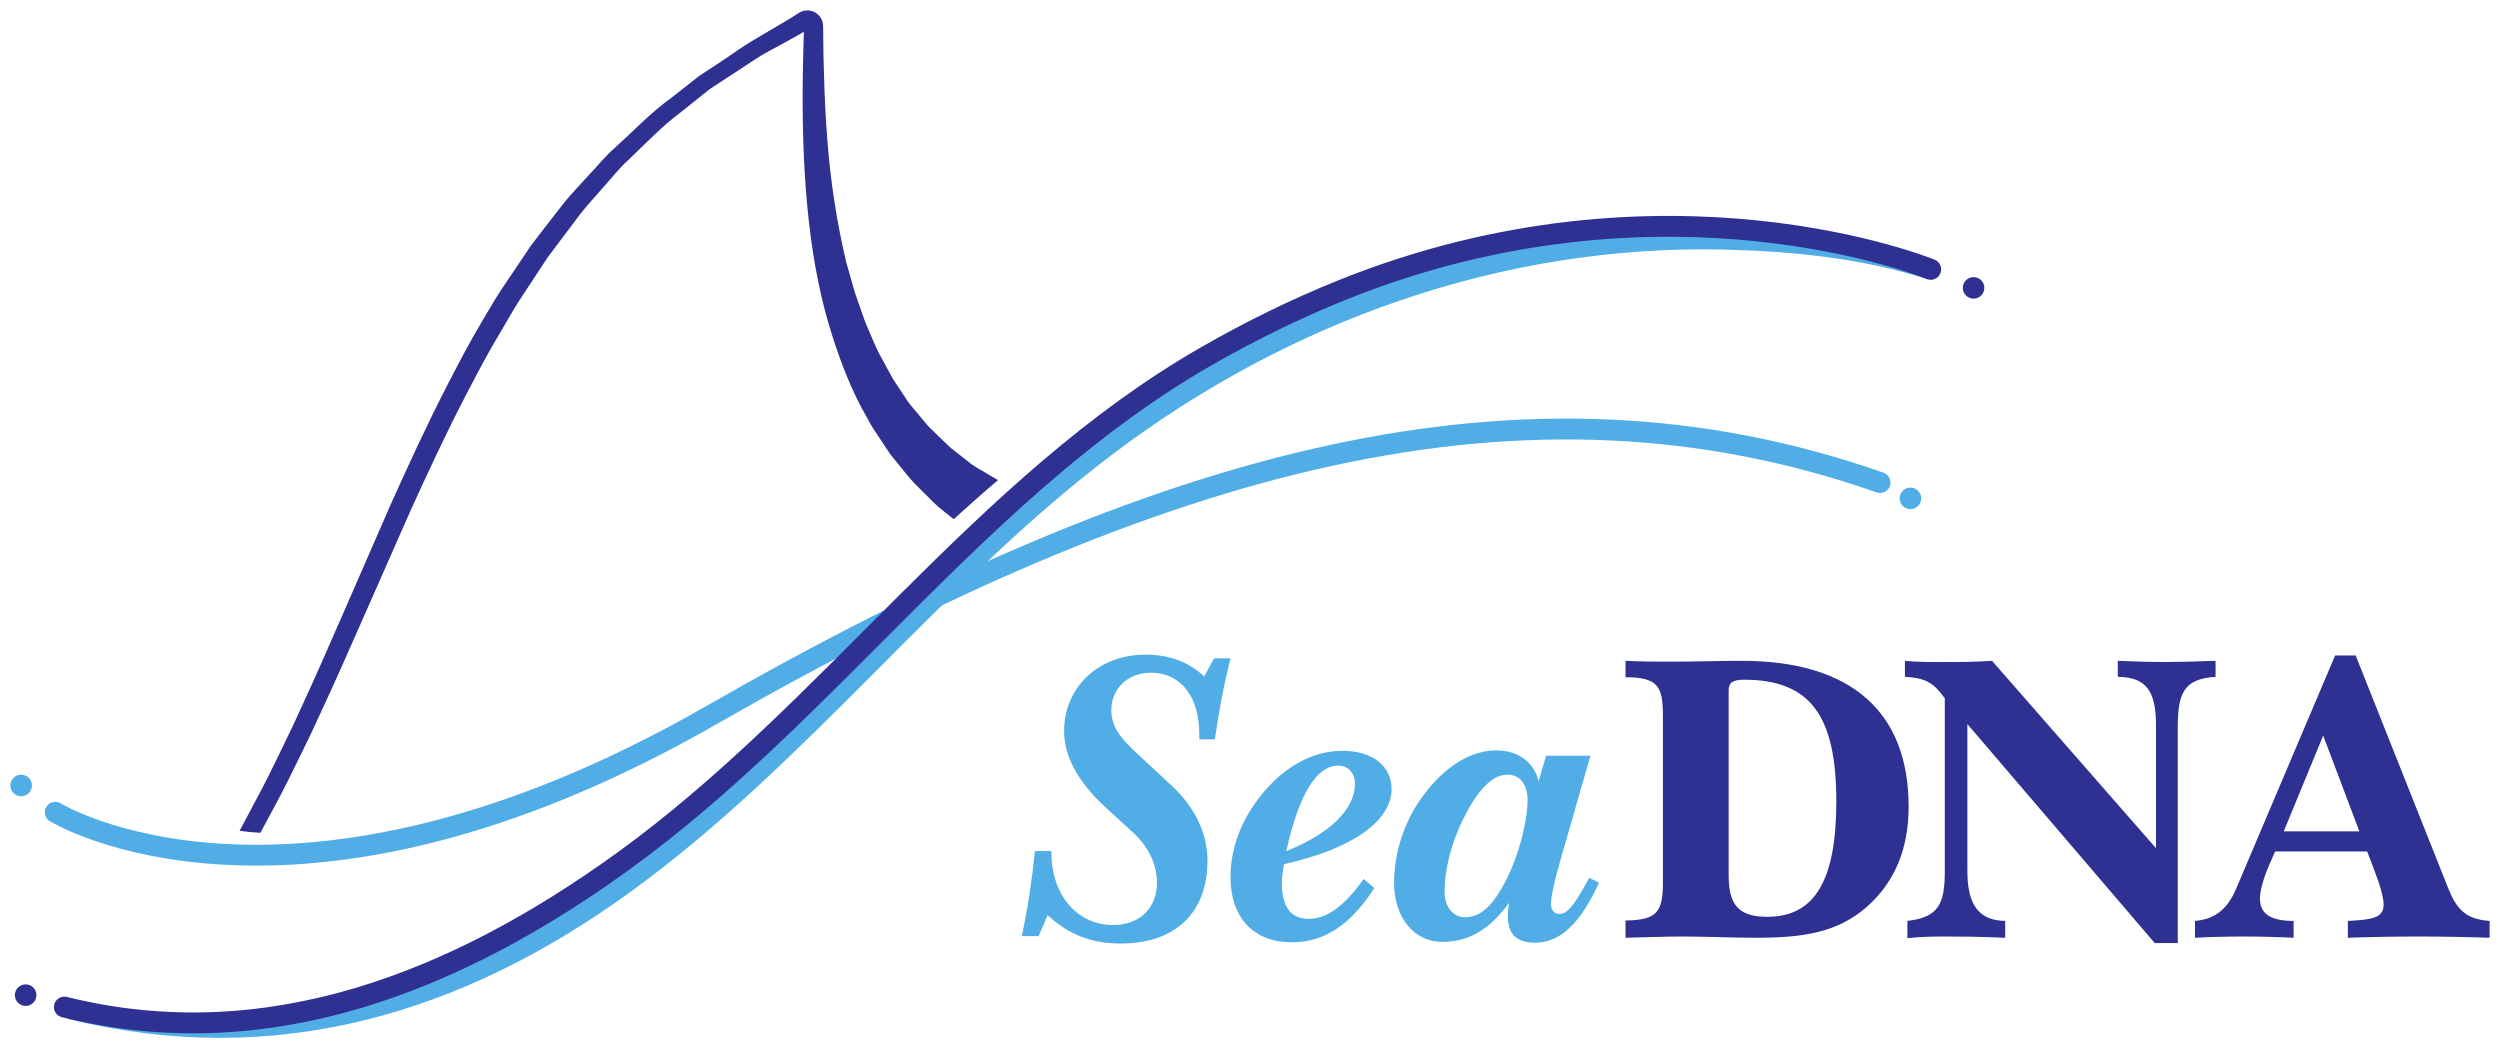 <?xml version="1.0" encoding="UTF-8" standalone="no"?>
<!-- Created with Inkscape (http://www.inkscape.org/) -->

<svg
   xmlns:dc="http://purl.org/dc/elements/1.1/"
   xmlns:cc="http://creativecommons.org/ns#"
   xmlns:rdf="http://www.w3.org/1999/02/22-rdf-syntax-ns#"
   xmlns:svg="http://www.w3.org/2000/svg"
   xmlns="http://www.w3.org/2000/svg"
   xmlns:sodipodi="http://sodipodi.sourceforge.net/DTD/sodipodi-0.dtd"
   xmlns:inkscape="http://www.inkscape.org/namespaces/inkscape"
   id="svg2"
   version="1.1"
   inkscape:version="0.91 r13725"
   xml:space="preserve"
   width="481.828"
   height="202.015"
   viewBox="0 0 481.828 202.015"
   sodipodi:docname="logo_master.svg"><defs
     id="defs6" /><sodipodi:namedview
     pagecolor="#ffffff"
     bordercolor="#666666"
     borderopacity="1"
     objecttolerance="10"
     gridtolerance="10"
     guidetolerance="10"
     inkscape:pageopacity="0"
     inkscape:pageshadow="2"
     inkscape:window-width="2048"
     inkscape:window-height="1128"
     id="namedview4"
     showgrid="false"
     inkscape:zoom="1.1674932"
     inkscape:cx="35.271463"
     inkscape:cy="-64.427159"
     inkscape:window-x="0"
     inkscape:window-y="24"
     inkscape:window-maximized="1"
     inkscape:current-layer="g10"
     fit-margin-top="2"
     fit-margin-left="2"
     fit-margin-right="2"
     fit-margin-bottom="2" /><g
     id="g10"
     inkscape:groupmode="layer"
     inkscape:label="ink_ext_XXXXXX"
     transform="matrix(1.25,0,0,-1.25,-409.285,659.494)"><path
       inkscape:connector-curvature="0"
       id="path18"
       style="fill:none;stroke:#51ade5;stroke-width:3.215;stroke-linecap:round;stroke-linejoin:round;stroke-miterlimit:10;stroke-dasharray:none;stroke-opacity:1"
       d="m 335.949,402.356 c 0,0 36.112,-22.298 101.131,14.959 69.403,39.769 125.405,55.104 180.226,35.88" /><path
       inkscape:connector-curvature="0"
       id="path20"
       style="fill:none;stroke:#51ade5;stroke-width:3.215;stroke-linecap:butt;stroke-linejoin:miter;stroke-miterlimit:10;stroke-dasharray:none;stroke-opacity:1"
       d="m 338.206,372.072 c 31.527,-7.827 59.87,0.792 85.273,19.154 27.35,19.77 47.743,47.394 74.639,67.7 27.36,20.656 60.509,32.527 94.928,31.799 10.688,-0.227 21.843,-1.345 32.072,-4.662" /><path
       inkscape:connector-curvature="0"
       id="path22"
       style="fill:none;stroke:#2e3192;stroke-width:3.215;stroke-linecap:round;stroke-linejoin:round;stroke-miterlimit:10;stroke-dasharray:none;stroke-opacity:1"
       d="m 337.348,372.322 c 31.527,-7.828 60.728,4.104 86.131,22.466 32.214,23.285 55.352,58.062 90.016,77.921 6.696,3.835 13.633,7.253 20.79,10.139 49.837,20.095 90.833,3.215 90.833,3.215" /><path
       inkscape:connector-curvature="0"
       id="path24"
       style="fill:#51ade5;fill-opacity:1;fill-rule:nonzero;stroke:none"
       d="m 484.969,383.259 c 0.95,4.371 1.584,8.743 2.027,13.114 l 2.534,0 c 0,-0.063 0,-0.127 0,-0.127 0,-6.905 4.181,-11.276 9.503,-11.276 4.118,0 6.779,2.597 6.779,6.526 0,2.723 -1.204,5.384 -3.547,7.602 l -4.562,4.182 c -4.118,3.864 -6.209,7.728 -6.209,11.593 0,6.715 5.258,11.784 12.544,11.784 3.675,0 6.589,-1.077 9.06,-3.358 l 1.521,2.787 2.534,0 c -0.951,-3.737 -1.774,-7.919 -2.408,-12.48 l -2.407,0 c 0,0.254 0,0.507 0,0.761 0,6.018 -2.978,9.503 -7.476,9.503 -3.548,0 -6.082,-2.471 -6.082,-5.766 0,-2.598 1.457,-4.371 3.991,-6.715 l 5.322,-4.942 c 3.611,-3.358 5.512,-7.412 5.512,-11.531 0,-8.045 -4.942,-12.797 -13.368,-12.797 -4.498,0 -7.983,1.331 -11.277,4.372 l -1.394,-3.232 -2.597,0" /><path
       inkscape:connector-curvature="0"
       id="path26"
       style="fill:#51ade5;fill-opacity:1;fill-rule:nonzero;stroke:none"
       d="m 536.347,406.764 c 0,1.647 -1.077,2.787 -2.597,2.787 -3.295,0 -6.083,-4.434 -7.983,-13.178 6.969,2.789 10.58,6.589 10.58,10.391 z m 2.978,-16.093 c -3.611,-5.637 -7.666,-8.362 -12.734,-8.362 -5.829,0 -9.44,3.738 -9.44,10.073 0,4.878 2.027,9.757 5.765,13.812 3.358,3.674 7.413,5.638 11.467,5.638 4.752,0 7.603,-2.408 7.603,-5.892 0,-4.751 -5.639,-9.123 -16.599,-11.594 -0.19,-1.266 -0.317,-2.217 -0.317,-2.914 0,-3.675 1.394,-5.512 4.181,-5.512 2.788,0 5.512,2.028 8.427,6.146 l 1.647,-1.395" /><path
       inkscape:connector-curvature="0"
       id="path28"
       style="fill:#51ade5;fill-opacity:1;fill-rule:nonzero;stroke:none"
       d="m 553.326,386.173 c 2.407,0 4.308,1.838 6.209,5.512 2.28,4.372 3.421,9.693 3.421,12.481 0,2.535 -1.205,3.992 -3.105,3.992 -2.217,0 -4.434,-2.155 -6.589,-6.4 -2.154,-4.18 -3.104,-8.426 -3.104,-11.594 0,-2.534 1.393,-3.991 3.168,-3.991 z m -3.548,-3.801 c -4.245,0 -7.412,3.675 -7.412,9.124 0,4.561 1.583,9.566 4.498,13.43 3.421,4.625 7.412,6.969 11.277,6.969 3.358,0 5.765,-1.773 6.526,-4.751 l 1.139,3.928 6.843,0 -4.752,-16.535 c -0.95,-3.295 -1.33,-5.449 -1.33,-6.273 0,-1.014 0.507,-1.584 1.33,-1.584 1.395,0 2.598,1.964 4.561,5.575 l 1.521,-0.759 c -2.851,-6.209 -5.955,-9.25 -9.819,-9.25 -2.852,0 -4.245,1.266 -4.245,4.118 0,0.633 0.063,1.266 0.19,2.027 -2.979,-4.118 -6.209,-6.019 -10.327,-6.019" /><path
       inkscape:connector-curvature="0"
       id="path30"
       style="fill:#2e3192;fill-opacity:1;fill-rule:nonzero;stroke:none"
       d="m 599.917,386.239 c 7.412,0 10.643,5.765 10.643,17.802 0,12.988 -3.865,18.753 -14.191,18.753 -1.775,0 -2.408,-0.443 -2.408,-1.647 l 0,-28.446 c 0,-4.562 1.457,-6.462 5.956,-6.462 z m -21.858,-0.571 c 4.752,0.064 5.766,1.204 5.766,5.829 l 0,25.659 c 0,4.561 -0.698,6.018 -5.766,6.018 l 0,2.534 c 2.407,-0.127 4.941,-0.127 7.412,-0.127 3.548,0 7.096,0.127 10.518,0.127 16.915,0 25.721,-7.919 25.721,-22.491 0,-6.525 -2.154,-11.656 -6.461,-15.458 -4.499,-3.928 -9.757,-4.752 -17.043,-4.752 -3.739,0 -7.539,0.191 -11.467,0.191 -2.661,0 -5.512,-0.127 -8.68,-0.191 l 0,2.661" /><path
       inkscape:connector-curvature="0"
       id="path32"
       style="fill:#2e3192;fill-opacity:1;fill-rule:nonzero;stroke:none"
       d="m 621.519,385.605 c 4.815,0.57 5.766,2.598 5.766,7.666 l 0,26.673 -0.761,0.95 c -1.33,1.646 -2.725,2.217 -5.385,2.344 l 0,2.47 c 1.774,-0.19 3.801,-0.19 6.209,-0.19 2.027,0 4.498,0 7.222,0.19 l 25.278,-28.889 0,18.943 c 0,5.258 -1.457,7.412 -5.891,7.476 l 0,2.47 c 3.041,-0.127 5.448,-0.19 7.286,-0.19 1.646,0 4.18,0.063 7.792,0.19 l 0,-2.47 c -4.878,-0.317 -5.828,-2.471 -5.828,-7.793 l 0,-33.261 -3.548,0 -28.89,33.768 0,-22.681 c 0,-5.195 1.773,-7.603 5.828,-7.666 l 0,-2.598 c -4.244,0.191 -7.412,0.191 -9.503,0.191 -2.027,0 -3.864,-0.064 -5.575,-0.254 l 0,2.661" /><path
       inkscape:connector-curvature="0"
       id="path34"
       style="fill:#2e3192;fill-opacity:1;fill-rule:nonzero;stroke:none"
       d="m 691.206,399.416 -5.575,14.762 -6.082,-14.762 11.657,0 z m -25.342,-13.811 c 3.104,0.254 5.006,1.838 6.336,4.942 l 15.268,35.985 3.168,0 14.255,-35.859 c 1.33,-3.294 2.724,-4.814 6.399,-5.068 l 0,-2.598 c -3.675,0.127 -7.35,0.191 -10.961,0.191 -3.611,0 -7.222,-0.064 -10.897,-0.191 l 0,2.598 c 3.928,0.19 5.512,0.507 5.512,2.534 0,0.824 -0.38,2.534 -1.267,4.816 l -1.267,3.357 -14.192,0 -1.077,-2.471 c -0.95,-2.218 -1.266,-4.054 -1.266,-4.752 0,-2.407 1.647,-3.484 5.194,-3.484 l 0,-2.598 c -2.66,0.127 -5.258,0.191 -7.792,0.191 -2.471,0 -4.942,-0.064 -7.413,-0.191 l 0,2.598" /><path
       inkscape:connector-curvature="0"
       id="path36"
       style="fill:#2e3192;fill-opacity:1;fill-rule:nonzero;stroke:none"
       d="m 633.385,483.21 c 0,-0.918 -0.744,-1.663 -1.662,-1.663 -0.918,0 -1.662,0.745 -1.662,1.663 0,0.918 0.744,1.662 1.662,1.662 0.918,0 1.662,-0.744 1.662,-1.662" /><path
       inkscape:connector-curvature="0"
       id="path38"
       style="fill:#51ade5;fill-opacity:1;fill-rule:nonzero;stroke:none"
       d="m 623.649,450.755 c 0,-0.918 -0.744,-1.662 -1.662,-1.662 -0.918,0 -1.663,0.744 -1.663,1.662 0,0.918 0.745,1.662 1.663,1.662 0.918,0 1.662,-0.744 1.662,-1.662" /><path
       inkscape:connector-curvature="0"
       id="path40"
       style="fill:#2e3192;fill-opacity:1;fill-rule:nonzero;stroke:none"
       d="m 333.044,374.159 c 0,-0.918 -0.744,-1.663 -1.662,-1.663 -0.918,0 -1.663,0.745 -1.663,1.663 0,0.918 0.745,1.662 1.663,1.662 0.918,0 1.662,-0.744 1.662,-1.662" /><path
       inkscape:connector-curvature="0"
       id="path42"
       style="fill:#51ade5;fill-opacity:1;fill-rule:nonzero;stroke:none"
       d="m 332.351,406.429 c -0.032,-0.918 -0.802,-1.635 -1.719,-1.603 -0.918,0.032 -1.635,0.802 -1.603,1.72 0.032,0.917 0.802,1.635 1.72,1.602 0.917,-0.032 1.635,-0.802 1.602,-1.719" /><path
       inkscape:connector-curvature="0"
       id="path44"
       style="fill:#2e3192;fill-opacity:1;fill-rule:nonzero;stroke:none"
       d="m 479.52,454.622 c -0.639,0.412 -1.528,0.819 -2.414,1.489 -0.88,0.691 -1.892,1.486 -3.026,2.377 -1.078,0.963 -2.194,2.124 -3.49,3.35 -0.573,0.684 -1.169,1.396 -1.787,2.134 -0.62,0.744 -1.31,1.493 -1.842,2.398 -0.58,0.88 -1.18,1.787 -1.797,2.721 -0.572,0.969 -1.098,2.01 -1.681,3.061 -0.605,1.041 -1.117,2.173 -1.611,3.351 -0.49,1.178 -1.064,2.36 -1.468,3.648 -0.432,1.277 -0.929,2.566 -1.34,3.919 -0.387,1.367 -0.781,2.759 -1.181,4.175 -0.662,2.88 -1.287,5.889 -1.759,9.034 -1.01,6.276 -1.462,13.05 -1.657,20.062 -0.065,1.748 -0.082,3.536 -0.106,5.332 l -0.012,1.35 c -0.015,0.288 0.037,0.273 -0.04,0.957 -0.093,0.544 -0.388,1.065 -0.802,1.415 -0.411,0.358 -0.933,0.571 -1.483,0.596 -0.275,0.017 -0.549,-0.023 -0.816,-0.099 -0.14,-0.042 -0.385,-0.15 -0.423,-0.176 l -0.229,-0.136 -1.11,-0.715 c -3.007,-1.848 -6.385,-3.619 -9.428,-5.809 -1.56,-1.046 -3.114,-2.11 -4.714,-3.118 -1.488,-1.166 -2.98,-2.335 -4.474,-3.507 -3.097,-2.229 -5.708,-5.024 -8.547,-7.58 -1.457,-1.247 -2.639,-2.751 -3.957,-4.13 -1.269,-1.421 -2.615,-2.783 -3.819,-4.253 -1.167,-1.5 -2.332,-2.997 -3.493,-4.49 l -1.723,-2.251 -1.574,-2.338 c -1.047,-1.558 -2.09,-3.109 -3.127,-4.652 -1.01,-1.561 -1.923,-3.166 -2.867,-4.741 -1.896,-3.151 -3.548,-6.371 -5.192,-9.53 -3.268,-6.325 -6.124,-12.566 -8.792,-18.493 -2.593,-5.945 -5.045,-11.565 -7.309,-16.754 -2.264,-5.175 -4.328,-9.922 -6.257,-14.073 -1.866,-4.194 -3.67,-7.716 -5.086,-10.671 -1.455,-2.936 -2.737,-5.209 -3.545,-6.775 -0.607,-1.143 -1.001,-1.886 -1.172,-2.207 0.937,-0.127 1.994,-0.237 3.21,-0.309 0.17,0.316 0.362,0.676 0.592,1.104 0.818,1.572 2.094,3.812 3.58,6.782 1.449,2.989 3.308,6.593 5.193,10.79 1.96,4.176 4.048,8.93 6.336,14.109 2.279,5.171 4.747,10.774 7.358,16.699 2.674,5.884 5.532,12.069 8.782,18.3 1.633,3.111 3.275,6.284 5.148,9.369 0.923,1.55 1.797,3.145 2.773,4.684 1.001,1.522 2.007,3.051 3.017,4.586 l 1.517,2.309 1.661,2.213 c 1.111,1.476 2.226,2.956 3.342,4.439 1.144,1.46 2.425,2.809 3.632,4.222 1.254,1.369 2.377,2.87 3.768,4.107 2.7,2.552 5.247,5.28 8.23,7.481 1.444,1.155 2.885,2.308 4.321,3.458 1.539,1.008 3.074,2.013 4.602,3.014 1.537,0.981 3.023,2.061 4.612,2.893 1.586,0.877 3.223,1.722 4.838,2.666 l 0.494,0.298 -0.028,-0.944 c -0.056,-1.794 -0.116,-3.572 -0.13,-5.358 -0.234,-14.2 0.712,-27.647 3.971,-38.742 1.639,-5.518 3.584,-10.491 5.981,-14.566 0.519,-1.06 1.176,-1.998 1.784,-2.919 0.61,-0.919 1.199,-1.805 1.764,-2.656 1.303,-1.577 2.453,-3.069 3.581,-4.336 1.205,-1.198 2.281,-2.267 3.216,-3.198 0.954,-0.911 1.883,-1.552 2.576,-2.139 0.145,-0.117 0.253,-0.203 0.385,-0.308 2.243,2.05 4.513,4.065 6.827,6.022 -0.292,0.174 -0.881,0.523 -1.783,1.059" /></g></svg>